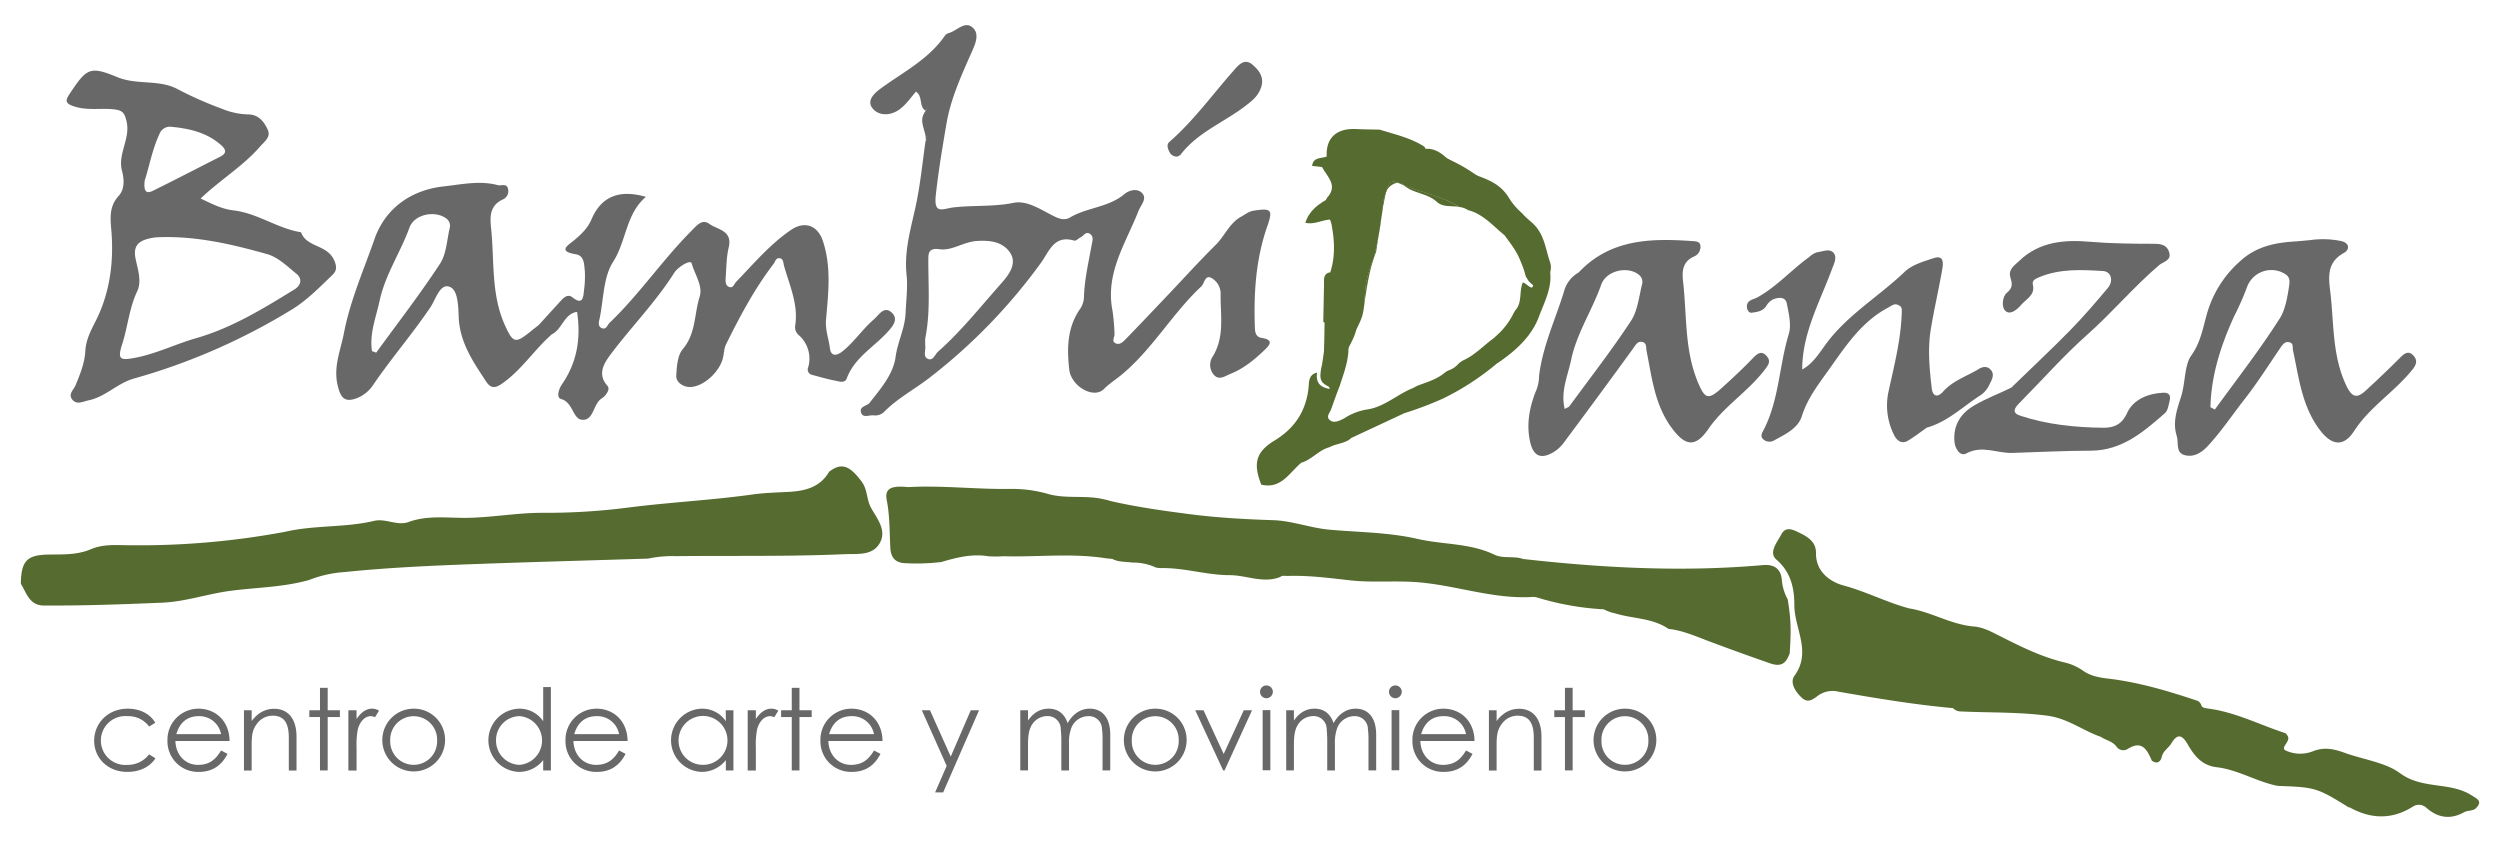 <svg id="Camada_1" data-name="Camada 1" xmlns="http://www.w3.org/2000/svg" viewBox="0 0 818.08 275.55"><defs><style>.cls-1{fill:#556b2f;}.cls-2{fill:#686868;}</style></defs><path class="cls-1" d="M524.82,199.39a90.85,90.85,0,0,1-21.33-3.72,5.47,5.47,0,0,0-2-.33c-12.89.79-25.09-3.86-37.78-4.83-7.31-.56-14.63.21-21.87-.6-6.84-.77-13.64-1.67-20.55-1.44-.83,0-1.66-.25-2.39.35-5.58,2.19-11-.61-16.54-.61-7.52,0-14.86-2.47-22.44-2.31a9.38,9.38,0,0,1-1.67-.18,17.59,17.59,0,0,0-7.79-1.63c-2.17-.35-4.45-.09-6.47-1.2l-1.83-.16c-11.24-1.82-22.55-.39-33.82-.71a34.93,34.93,0,0,1-5,0c-5.29-.88-10.34.43-15.36,1.9a68.56,68.56,0,0,1-11.64.38c-3.26-.07-4.85-1.76-5-5.07-.27-5.21-.15-10.42-1.18-15.63-.72-3.71,1.43-4.79,7-4.2,11.14-.62,22.24.76,33.36.59a43.16,43.16,0,0,1,12,1.52c6.17,1.93,12.71.34,18.92,1.94a9.63,9.63,0,0,1,1.68.43c8.56,2,17.21,3.2,25.94,4.34,9.23,1.21,18.43,1.7,27.69,2,6.21.24,12.13,2.56,18.31,3.11,9.59.86,19.3.85,28.72,3,8.37,1.94,17.22,1.32,25.23,5.18,2.87,1.38,6.35.32,9.41,1.41h0c26.08,2.93,52.2,4.32,78.41,2,3.63-.32,5.93,1.08,6.25,4.92a15.88,15.88,0,0,0,1.91,6.29c1.25,7.54,1.06,11,.66,17.68-1.25,3.42-2.89,4.49-6.47,3.24-7.22-2.52-14.42-5.11-21.58-7.83l.05,0c-3.8-1.43-7.56-3-11.65-3.42-5.25-3.62-11.66-3.29-17.46-5.08A13.79,13.79,0,0,1,524.82,199.39Z"/><path class="cls-1" d="M212.09,182.79c-19,.61-38,1.1-56.92,1.8-14.17.52-28.29,1.16-42.38,2.6a39,39,0,0,0-11.65,2.6c-8.44,2.4-17.22,2.42-25.83,3.56-7.5,1-14.65,3.55-22.35,3.87-12.84.54-25.67,1-38.53.93-4.84,0-5.7-4.08-7.61-7.12.11-7.52,2-9.46,9.13-9.56,4.7-.07,9.37.17,13.93-1.8,3.42-1.47,7.28-1.34,11-1.27A259.68,259.68,0,0,0,93.41,174c9.54-2.21,19.47-1.29,29-3.55,3.88-.92,7.59,1.79,11.45.31h0c5.87-2.11,12.09-1.32,18-1.3,8.64,0,17.07-1.68,25.67-1.65a209.64,209.64,0,0,0,27.65-1.67c13.66-1.77,27.44-2.43,41.08-4.33,3.88-.55,7.74-.64,11.62-.84,5.4-.28,10.41-1.4,13.42-6.58,3.9-3,6.56-2.26,10.5,3,2.08,2.5,1.71,5.9,3.16,8.64,2,3.66,5.32,7.45,2.93,11.68s-7.33,3.46-11.51,3.64c-18.42.8-36.86.44-55.29.64A38.11,38.11,0,0,0,212.09,182.79Z"/><path class="cls-1" d="M720.36,230.85c.43.9,1.32.83,2.1,1,9,1.14,17,5.36,25.47,8.09.21.26.43.51.61.78,1.28,1.89-2.53,3.88-.61,4.86a11.33,11.33,0,0,0,8.85.29c3.81-1.51,6.84-.82,10.54.5,6,2.16,13.33,3.16,17.95,6.58,7.41,5.5,16.37,2.77,23.46,7.28,1.91,1.21,3.79,1.91,1.42,4.31-1.11.91-2.63.59-3.79,1.24-4.56,2.52-8.67,1.87-12.47-1.54h0a3.57,3.57,0,0,0-4.24-.34c-6.69,4.25-13.47,4.21-20.35.53a1.12,1.12,0,0,0-.74-.24c-10.28-6.38-10.93-6.58-22.75-7-.34,0-.67-.08-1-.13-6.65-1.45-12.62-5.2-19.42-6-4.9-.56-7.39-3.81-9.5-7.48-1.86-3.23-3.41-3.58-5.37-.3-.94,1.56-2.71,2.43-3.15,4.48-.26,1.22-1.37,2.46-3,1.26h-.17c-1.58-3.6-3.2-7-8.07-3.86a2.73,2.73,0,0,1-3.61-.93c-1.34-1.72-3.42-2-5.09-3.12-5.89-2.05-10.71-6-17.46-6.91-9.43-1.25-18.78-.94-28.17-1.39a3.62,3.62,0,0,1-2.73-1.09h0c-12.54-1.13-24.93-3.19-37.32-5.36a8.25,8.25,0,0,0-6.34.94c-1.69,1.09-3.51,3.19-5.83,1-2.11-2-4-4.95-2.34-7.21,5.63-7.82,0-15.31-.07-22.91,0-5.52-1-10.86-5.88-15.07-2.64-2.29.24-5.63,1.61-8.24s3.66-1.63,5.35-.81c2.85,1.39,6,2.91,6,6.84-.13,6.27,4.79,9.55,9,10.69,7.42,2,14.17,5.54,21.51,7.51l.07,0c7.27,1.19,13.7,5.32,21.16,5.92,2.87.23,5.51,1.63,8.08,2.94,7,3.54,14,7.07,21.72,8.86a17.69,17.69,0,0,1,6,2.76h0c2.45,1.68,5.24,2.15,8.12,2.49,10.05,1.18,19.67,4.08,29.23,7.27A2.43,2.43,0,0,1,720.36,230.85Z"/><path class="cls-2" d="M176.26,106.39c2.49-2.74,5-5.5,7.48-8.2.95-1,2.19-2,3.55-.9,3.3,2.6,3.59.21,3.8-2.21a32.06,32.06,0,0,0,.27-6.55c-.24-2-.11-4.85-2.92-5.32-6.18-1-2.44-3-.5-4.64,2.28-1.95,4.33-3.8,5.62-6.81,3.21-7.51,9.1-9.84,17.8-7.35-6.62,5.66-6.34,14.41-10.72,21.25-3.23,5-3.11,12.25-4.41,18.5-.23,1.08-.74,2.54.64,3.18,1.54.71,1.83-1,2.63-1.73,9.7-9.28,17.23-20.49,26.69-30,1.76-1.78,3.53-4.08,5.9-2.36,2.63,1.91,7.7,2.11,6.37,7.71-.77,3.21-.76,6.63-1,10-.09,1.16-.09,2.62,1.31,3,1.17.32,1.48-1.08,2.15-1.77,5.74-5.92,11.05-12.3,18-17,4.45-3,8.7-1.39,10.38,3.75,2.79,8.48,1.75,17.1,1,25.66-.3,3.37.91,6.31,1.29,9.45.3,2.43,2,2.58,4.06.94,3.88-3.07,6.56-7.27,10.28-10.45,1.64-1.4,3.31-4.54,5.8-2.31s.34,4.64-1.41,6.54c-4.52,4.92-10.75,8.32-13.25,15.09-.59,1.59-2.44,1-3.66.72-2.62-.49-5.18-1.25-7.75-1.93a1.77,1.77,0,0,1-1.2-2.43,10.22,10.22,0,0,0-3.08-10.56,3.37,3.37,0,0,1-1.16-3.15c1.07-7-1.91-13.21-3.69-19.64-.24-.9-.15-2.24-1.44-2.37s-1.39,1.15-2,1.93c-6.24,8.14-11,17.16-15.52,26.28-.65,1.32-.64,3-1,4.43-1.14,4.72-6.72,9.75-11.15,9.49-1.88-.11-4.26-1.5-4.13-3.74.19-3,.41-6.62,2.16-8.67,4.31-5.09,3.7-11.46,5.5-17.13,1.12-3.54-1.62-7.3-2.59-10.86-.4-1.51-4.61,1.29-5.66,2.94-6.06,9.6-14,17.65-20.78,26.67-2.06,2.76-4.64,6.44-1.2,10.35.78.88.27,1.92-.33,2.75a5.29,5.29,0,0,1-1.45,1.42c-2.92,1.77-2.57,7.37-6.5,7-3.07-.28-2.87-5.71-6.84-6.79-1.58-.43-.84-3.18.33-4.87,4.9-7.11,6.22-15,4.9-23.65-4.27.65-4.83,5.66-8.23,7.34A6.72,6.72,0,0,1,176.26,106.39Z"/><path class="cls-2" d="M630.5,139.94c-2,1.43-4,2.95-6.15,4.26s-3.72-.23-4.45-1.67a21.35,21.35,0,0,1-1.85-14.69c1.9-8.68,4.14-17.34,4.28-26.33a1.55,1.55,0,0,0-.9-1.56c-1.46-.9-2.39.08-3.62.74-8.87,4.7-14.07,12.91-19.63,20.68-3.31,4.61-6.77,9.13-8.56,14.82-1.27,4.06-5.59,6-9.21,8a3,3,0,0,1-3.37-.4c-1.26-1.09-.3-2.35.15-3.24,5-9.8,5-20.91,8.15-31.21.92-3,0-6.74-.63-10-.49-2.39-2.82-2.07-4.61-1.32A5.47,5.47,0,0,0,578,100.1c-1.18,1.8-3.06,2-4.85,2.24-.79.1-1.43-.87-1.5-1.78-.18-2.38,2-2.49,3.37-3.22,6.4-3.54,11.23-9.07,17.08-13.29a6.46,6.46,0,0,1,2.58-1.52c1.77-.2,4-1.3,5.3.19s.16,3.58-.58,5.56c-3.94,10.62-9.64,20.75-9.66,32.63,3.42-1.84,5.5-5.24,7.65-8.18,7.07-9.69,17.42-15.68,25.88-23.79,2.42-2.31,6.21-3.4,9.56-4.49s3.06,1.78,2.74,3.66c-1.16,6.65-2.71,13.24-3.79,19.9-1,6.32-.39,12.69.34,19,.3,2.62,1.83,3.26,3.71,1.15,3.12-3.53,7.53-4.95,11.41-7.24,1.55-1.07,3.21-1.24,4.39.32,1,1.36.25,2.91-.46,4.26a9,9,0,0,1-2.71,3.59C642.52,132.84,637.45,138,630.5,139.94Z"/><path class="cls-2" d="M658.17,126.84c6.48-6.3,13.09-12.48,19.42-18.93,4.26-4.35,8.23-9,12.16-13.68,2-2.39,1.06-5.38-1.57-5.54-7-.43-14.1-.81-20.84,2-1.12.48-2.47,1-2.13,2.4.83,3.48-2.07,4.65-3.76,6.61-1.4,1.64-3.53,3.41-5.11,2.13s-1-4.9.29-5.94c2.1-1.71,1.85-3.07,1.24-5.08-.81-2.67,1.31-3.92,2.88-5.43,6.58-6.36,14.92-7,23.22-6.26,6.77.56,13.5.64,20.26.65,2.18,0,4.61-.06,5.54,2.6,1,2.9-1.86,3.22-3.23,4.38-8.28,7.08-15.29,15.45-23.44,22.69-7.88,7-14.91,15-22.33,22.49-1.5,1.53-2.61,3.13.3,4.09,8.83,2.93,18,3.85,27.24,3.95,3.38,0,6-.93,7.8-4.93,2-4.3,6.77-6.31,11.82-6.54,1.92-.09,2.45,1,2.07,2.55s-.59,3.31-1.58,4.17c-7,6.09-14,12.19-24.18,12.26-8.61,0-17.21.47-25.82.73-5,.14-9.81-2.63-15,.17-2,1.09-3.7-1.55-3.88-4-.38-5.26,2-9.06,6.42-11.66C649.85,130.41,654.12,128.85,658.17,126.84Z"/><path class="cls-2" d="M385.26,51.23a2.64,2.64,0,0,1-2.62-1.57c-.53-1.09-1-2.35.08-3.28,7.9-6.91,14-15.4,20.91-23.22,1.59-1.81,3.56-4.28,6.22-2,2.3,1.94,4.12,4.44,2.61,8-1,2.47-2.87,3.93-4.93,5.51-7,5.37-15.65,8.63-21.21,15.95A3.23,3.23,0,0,1,385.26,51.23Z"/><path class="cls-1" d="M435.23,89.1l.18,2.36c-.05,1.24-.1,2.49-.16,3.73-1,2.36-.21,4.85-.5,7.25-.15,1.16.69,2.77-1.31,3.17l-.42-.32c.07-4.05.14-8.1.24-12.15C433.31,91.52,432.85,89.61,435.23,89.1Z"/><path class="cls-2" d="M299.7,30c4.51.29,5.43,2.07,3.24,6.27C300.54,34.89,302.13,31.42,299.7,30Z"/><path class="cls-2" d="M303,36.26c-.42,3.37,1.93,6.76-.11,10.11C303.48,43,300,39.6,303,36.26Z"/><path class="cls-1" d="M433.18,54.73l-3.81-.43c.32-3,3-2.35,4.78-3.09C433.83,52.39,433.51,53.56,433.18,54.73Z"/><path class="cls-2" d="M412.8,110.56c-1.94-.32-2.11-1.93-2.17-3.52-.39-11.22.32-22.29,4.07-33,1.89-5.41,1.33-6-4.46-5.1-1.64.25-2.7,1.21-4,1.91-3.93,2.12-5.44,6.33-8.42,9.28-5.36,5.31-10.43,10.91-15.63,16.39-4.63,4.87-9.25,9.76-13.94,14.58-.78.8-1.86,1.82-3.1,1.29-1.59-.67-.35-2.07-.44-3.14a70.47,70.47,0,0,0-.66-7.57C361.6,89.4,368.42,79.56,372.56,69c.73-1.86,2.72-3.79,1.39-5.56-1.53-2-4.39-1.27-6,.07-5.21,4.39-12.23,4.34-17.85,7.68-1.37.82-3,.63-4.75-.22-4.39-2.06-9-5.54-13.69-4.59-6.56,1.33-13.07.74-19.54,1.48-3.66.41-6.64,2.57-5.88-4.17.87-7.81,2.16-15.54,3.48-23.23,1.39-8.14,4.86-15.76,8.22-23.33,1.17-2.65,2.71-5.95.39-8.07-2.61-2.39-5.21,1.05-7.86,1.76a2.35,2.35,0,0,0-1.25.83c-5.32,7.76-13.61,11.9-20.92,17.23-2.24,1.64-4.85,4.06-2.74,6.62s6,2.37,8.81.28C296.45,34.27,298,32,299.7,30c3.61.79,4.65,2.9,3.24,6.27l0,0c-2.1,3.35,2,6.76-.11,10.11-.89,6.29-1.53,12.62-2.73,18.85-1.57,8.19-4.37,16.09-3.44,24.76.42,4-.15,8.36-.33,12.52-.23,5.06-2.61,9.39-3.27,14.31-.74,5.62-4.93,10.44-8.5,15-.84,1.08-3.54,1.1-2.76,3.28.65,1.81,2.69.62,4.1.82a4.17,4.17,0,0,0,3.64-1.38c4.21-4.17,9.42-7,14.06-10.49a183.19,183.19,0,0,0,37-38c2.75-3.75,4.27-9.29,10.94-7.31.55.16,1.4-.75,2.14-1.13,1-.5,1.66-2,3-1.07s.78,2.32.53,3.69c-1,5.64-2.34,11.23-2.5,17A7.3,7.3,0,0,1,353.5,101c-4.3,6.11-4.39,13-3.61,19.91.62,5.52,8,9.75,11.33,6.4,1.81-1.8,3.89-3.11,5.79-4.68,10.12-8.36,16.57-20,26.06-28.87,1.09-1,1.2-4,3.42-2.76a5.92,5.92,0,0,1,2.94,5c-.13,7,1.46,14.18-2.66,20.78a4.9,4.9,0,0,0,.72,6.16c1.65,1.48,3.37.12,5.11-.58,4.32-1.72,7.77-4.56,11.07-7.7C415.69,112.77,416.83,111.2,412.8,110.56Zm-85-18c-6.8,7.64-13.17,15.71-20.86,22.53-1,.9-1.65,3.18-3.42,2.29-1.51-.75-.57-2.75-.74-4.18a21.53,21.53,0,0,1,0-2.54c1.75-8.62.94-17.33,1-26,0-1.87.25-3.61,3.65-3.11,4.09.61,7.84-2.44,12.32-2.7s8.28.33,10.68,3.67C333.05,86.22,330,90.06,327.79,92.55Z"/><path class="cls-2" d="M578.14,116.55c-1.67-1.93-3-.94-4.55.66-3.25,3.4-6.71,6.61-10.2,9.77-4.42,4-5.49,3.54-7.76-1.85-4.45-10.58-3.6-21.88-4.86-32.89-.39-3.43-.26-6.66,3.68-8.35a3.42,3.42,0,0,0,2-3.32c-.08-1.35-1.1-1.56-2.14-1.64-13.78-1-27.24-.89-37.72,10.23a10.06,10.06,0,0,0-4.8,6.24c-2.82,9.17-7,17.94-8.16,27.61a12.66,12.66,0,0,1-1.21,5.39c-2,5.29-3,10.68-1.67,16.36,1,4.26,3.24,5.55,7.11,3.49a11.82,11.82,0,0,0,3.8-3.31q11.47-15.37,22.75-30.91c.84-1.15,1.46-2.48,3-2.13s1.17,1.81,1.4,2.94c1.75,8.69,2.63,17.56,8.19,25.14,4.42,6,7.75,6.6,12,.44,5.08-7.42,12.85-12.15,18.3-19.2C578.66,119.45,579.61,118.27,578.14,116.55ZM537.31,93.14c-1,4-1.42,8.55-3.6,11.87-6.3,9.57-13.35,18.64-20.13,27.89-.25.34-.77.48-1.56.93-1.39-5.78,1-10.82,2.07-15.9,1.79-8.8,6.92-16.38,9.89-24.8,1.62-4.59,8.65-6.2,12.34-3.21A3,3,0,0,1,537.31,93.14Z"/><path class="cls-2" d="M789.69,116.29c-1.51-1.62-2.86-.7-4.25.7-3.68,3.72-7.48,7.31-11.33,10.85-2.79,2.56-4.42,2.29-6.28-1.58-4.57-9.52-4.08-19.78-5.17-29.78-.53-4.87-1.77-10.35,4.31-13.69,2.09-1.15,1.95-3.5-1.34-4a29.59,29.59,0,0,0-9.79-.2c-2.18.19-3.53.34-4.88.42-6.63.42-12.75,1.66-18,6.53a36,36,0,0,0-10,14.72c-1.91,5.28-2.26,11-5.94,16.13-2.23,3.07-1.88,9-3.31,13.45-1.32,4.14-2.83,8.26-1.42,12.8.66,2.14-.33,5.26,2.27,6.18,2.88,1,5.61-.43,7.73-2.69,4.56-4.86,8.25-10.46,12.33-15.66s7.86-11.2,11.74-16.86c.7-1,1.48-2,2.86-1.59s.91,1.61,1.11,2.56c1.95,9,2.9,18.27,8.75,26.06,3.85,5.12,7.77,5.8,11.27.39,5.12-7.89,13.19-12.78,19-20C790.9,119.16,791.09,117.79,789.69,116.29ZM749.07,93.57c-.54,3.65-1.28,7.81-3,10.53-6.55,10.32-14.11,20-21.29,29.9l-1.45-.73c.23-10.43,3.39-20.16,7.66-29.58a93.42,93.42,0,0,0,4.27-9.64,8.46,8.46,0,0,1,12.42-4.43C749.41,90.62,749.29,92.08,749.07,93.57Z"/><path class="cls-2" d="M176.26,106.39c-.93.73-1.87,1.45-2.78,2.19-4.86,3.94-5.63,3.59-8.18-2-4.69-10.23-3.47-21.23-4.6-31.92-.39-3.77-.47-7.44,3.88-9.4a3,3,0,0,0,1.67-3.43c-.46-2-2.2-.93-3.37-1.25-5.89-1.58-11.82-.23-17.59.4-10.76,1.16-19.23,7.18-22.75,17.28s-7.94,20.06-10,30.76c-1.12,5.75-3.55,11.13-2,17.29,1,4.12,2.42,5.45,6.39,3.93a11.57,11.57,0,0,0,5.35-4.53c5.89-8.6,12.72-16.51,18.57-25.16,1.71-2.55,3.11-7.87,6.25-6.71,2.82,1,2.85,6.42,3,9.95.34,8.28,4.74,14.62,9,21.09,1.29,2,2.71,2.36,5,.77,6.51-4.44,10.67-11.17,16.48-16.25A5.14,5.14,0,0,0,176.26,106.39ZM147.13,74.74c-.9,3.92-1.06,8.39-3.15,11.57-6.56,10-13.86,19.43-20.88,29.09l-1.37-.5c-.89-5.73,1.35-11.15,2.52-16.6,1.83-8.46,6.81-15.74,9.74-23.82,1.59-4.38,8.39-5.77,12.11-2.94A2.94,2.94,0,0,1,147.13,74.74Z"/><path class="cls-1" d="M457.34,59.77l-.33-.14c-2.15-1-2.89,1-3.35,2.9A5.24,5.24,0,0,1,457.34,59.77Z"/><path class="cls-1" d="M451.06,77.2c.43-2.34.79-4.7,1.1-7.06Q451.56,73.66,451.06,77.2Z"/><path class="cls-1" d="M477.45,67.67c-5.55-3.51-12.07-4.71-18.11-7.06,3.25,2.83,7.73,2.53,10.87,5.47C472.12,67.87,474.9,67.31,477.45,67.67Z"/><path class="cls-1" d="M445.47,104.1c.08-.19.14-.4.21-.6C445.62,103.7,445.54,103.9,445.47,104.1Z"/><path class="cls-1" d="M446.12,101.64a11.8,11.8,0,0,1-.32,1.43,17.42,17.42,0,0,0,.5-2.59Z"/><path class="cls-2" d="M98.5,76c-7.74-1.23-14.27-6.26-22.08-7.15-3.8-.44-7-2.09-10.76-3.89,6.55-6.25,13.91-10.6,19.44-17,1.36-1.57,3.65-3.09,2.52-5.52-1.21-2.62-3-5-6.45-5a24,24,0,0,1-8.4-1.79,120,120,0,0,1-14.9-6.61c-6.11-3.1-13.11-1.15-19.53-3.82-9-3.72-10-2.82-15.45,5.33-1.62,2.41-1.67,3.34,1.69,4.37,4.45,1.35,8.84.31,13.22.93,2.49.36,3,1.39,3.59,3.76,1.42,5.7-2.93,10.66-1.48,16.23.75,2.85.91,6-1,8.17-3.52,3.8-2.71,8-2.4,12.36.69,10-.68,19.81-5.28,28.84-1.61,3.18-3.11,6-3.32,9.79s-1.71,7.49-3.16,11c-.69,1.67-2.6,3-1,4.87,1.5,1.67,3.41.5,5.23.13,5.54-1.13,9.46-5.62,14.76-7.1a205.05,205.05,0,0,0,51.64-22.54c5.08-3.09,9.16-7.32,13.38-11.37,1.17-1.13,1.75-2.37.51-5C106.87,79.94,100.32,81,98.5,76ZM47.34,59.11c1.49-4.48,2.43-10.11,4.87-15.33a3.66,3.66,0,0,1,4-2.27c5.89.58,11.55,1.88,16.17,6,1.74,1.56,1.79,2.7-.37,3.79C64.7,55,57.37,58.81,50,62.45,47.61,63.61,47,62.29,47.34,59.11ZM96.4,94.68c-10.27,6.31-20.48,12.62-32.28,16-6.59,1.89-12.82,5-19.64,6.35-5.18,1-6.14.7-4.49-4.42,1.83-5.72,2.29-11.77,4.92-17.32,1.51-3.2.23-7-.51-10.45-1.14-5.23,1.82-6.46,6.4-7.16C63.42,77,75.52,79.8,87.45,83.17c3.53,1,6.59,4,9.58,6.44C99,91.24,98.49,93.39,96.4,94.68Z"/><path class="cls-1" d="M507.21,85.76c-1.55-4.48-1.78-9.32-6-13-2.63-2.3-5.61-5-7.38-7.92-2.58-4.26-6.14-5.8-10.34-7.34-5.66-2.08-9.92-7.15-16.3-7.9-.5-.06-.68-1.11-1.12-1.63-4.48-2.86-9.62-4-14.61-5.55-2.52-.06-5.05-.06-7.57-.19-6.54-.34-10.06,2.88-9.75,9-.6,1-1.9,1.68-1.63,3.16,1.49,3.27,5.54,6.1,1.79,10.28-2,3.29.78,5.81,1.4,8.68,1.16,6.07,1.36,12.09-1.22,17.91a25,25,0,0,0-.22,4.32,127.27,127.27,0,0,1-1.7,24,12.12,12.12,0,0,0-.33,1.59c-.17,1.37-.37,2.83.52,3.93a6.15,6.15,0,0,0,3.95,1.87c1.19.17,1.62-1.23,1.51-2.2-.69-5.78,3-10.06,5-14.94a21.17,21.17,0,0,1,1.66-4.21,10.71,10.71,0,0,0,.62-1.45c.07-.2.15-.4.21-.6s.09-.28.12-.43a11.8,11.8,0,0,0,.32-1.43l.18-1.16c.41-3.21.23-6.56,1.13-9.7a41.8,41.8,0,0,1,2-6.2c.66-2.44,1.19-4.9,1.65-7.38s.7-4.71,1.1-7.06c.1-.75.2-1.5.29-2.25a14.58,14.58,0,0,1,1-4.94c.07-.14.15-.29.23-.42.46-1.92,1.2-3.9,3.35-2.9l.33.14a2.32,2.32,0,0,1,1.77.64l.23.2c6,2.35,12.56,3.55,18.11,7.06a6,6,0,0,1,2.84,1c5,1.28,8.23,5.2,12,8.26,1.88,2.6,3.91,5.1,5.08,8.15h0a31.78,31.78,0,0,1,1.84,5.24,14.28,14.28,0,0,0,1.11,1.78c1.26,1.21,2.83,2.64,4.32,1C506.43,91.11,508.23,88.7,507.21,85.76Z"/><path class="cls-1" d="M451.06,77.2c-.46,2.48-1,4.94-1.65,7.38a41.8,41.8,0,0,0-2,6.2c-.9,3.14-.72,6.49-1.13,9.7.95-6.12,1.72-12.27,4.05-18.1C450.58,80.66,450.82,78.93,451.06,77.2Z"/><path class="cls-1" d="M453.66,62.53c-.08.13-.16.28-.23.42a14.58,14.58,0,0,0-1,4.94c-.09.75-.19,1.5-.29,2.25.42-2.44.87-4.88,1.42-7.3C453.61,62.74,453.63,62.63,453.66,62.53Z"/><path class="cls-1" d="M459.11,60.41a2.32,2.32,0,0,0-1.77-.64c.66.3,1.33.58,2,.84Z"/><path class="cls-1" d="M445.47,104.1a10.71,10.71,0,0,1-.62,1.45,21.17,21.17,0,0,0-1.66,4.21,17.14,17.14,0,0,0,.65-2A25.47,25.47,0,0,0,445.47,104.1Z"/><path class="cls-1" d="M445.68,103.5c0-.14.09-.28.12-.43C445.77,103.22,445.72,103.36,445.68,103.5Z"/><path class="cls-1" d="M437.26,72c-3.48-.89-6.64,1.76-10.12.9,1.32-4.12,4.52-6.37,8.15-8.19C433.58,67.78,435.58,69.85,437.26,72Z"/><path class="cls-1" d="M433.44,105.61c1.61-3.3-.22-7.19,1.81-10.42-.13,8.56,1,17.23-2.06,25.56Q433.31,113.18,433.44,105.61Z"/><path class="cls-1" d="M431,121.93c-.45,3,.69,4.8,4.15,5.34-2.93-7.55,3.82-12.19,5.22-18.47,2.22,6.19-.18,11.85-2,17.56-1,2.47-1.85,5-2.78,7.55-.43,1.16-1.81,2.46-.38,3.61,1.11.89,2.57.38,3.82-.2a14.37,14.37,0,0,0,1.77-1,19.66,19.66,0,0,1,6.11-2.26c6-.69,10.3-5.1,15.67-7.16a8.77,8.77,0,0,1,1.21-.65c3.11-1.21,6.39-2.08,9-4.32a6.34,6.34,0,0,1,1.14-.7,7.52,7.52,0,0,0,3.26-2.11,6.5,6.5,0,0,1,1.65-1.21c3.85-1.74,6.67-4.88,10-7.28.32-.32.66-.62,1-.92a23.53,23.53,0,0,0,5.29-6.88c.2-.41.43-.81.66-1.21,2.48-2.62,1.2-6.29,2.55-9.22,1.19.38,2.87,2.56,3.25,1.29.68-2.27,3.17-3.71,2.33-6.82-2.17-8-7.42-13.69-12.59-19.86a20.52,20.52,0,0,0-11.82-7.34c-2.28-.56-5.12-1.27-6-4.56-.64-2.38-3.18-1.06-4.87-1.41-2.39-.5-5.81.26-5-4.12,4-2,7.15-.38,10,2.39,9.64,4.06,16.94,11.29,24.6,18,3,4.59,7.55,8.3,8,14.3.13.65.27,1.3.4,2,2.16,6.33-1,11.85-3.05,17.35-2.5,6.66-7.78,11.27-13.57,15.23l0-.06a86,86,0,0,1-17.7,11.57,111.47,111.47,0,0,1-12.73,4.83l-17.36,8.1c-2,1.9-4.88,1.79-7.17,3.05h0c-3.51.91-5.78,4.08-9.24,5.08-3.89,3.25-6.57,8.71-13.09,7.17-2.67-6.8-1.88-10.64,4.25-14.37,6.57-4,10.25-9.42,11.19-17C428.41,125.33,428,122.6,431,121.93Z"/><path class="cls-2" d="M50.87,248.14c-1.92,2.93-5.26,4.45-9.23,4.45-6.49,0-10.83-4.67-10.83-10.16,0-5.79,4.53-10.53,11-10.53,3.78,0,7.23,1.56,9,4.6l-2,1.26a8.45,8.45,0,0,0-7.11-3.41,8,8,0,1,0,0,15.94,8.71,8.71,0,0,0,7.08-3.45Z"/><path class="cls-2" d="M57.4,242.47c.11,4.52,3.19,7.82,7.41,7.82s6.09-2.34,7.53-4.71l2.11,1.11c-2,3.93-5.08,5.9-9.38,5.9A10,10,0,0,1,54.8,242.32,10.15,10.15,0,0,1,64.93,231.9c5.59,0,10.12,4,10.19,10.57Zm14.94-2.23A7.23,7.23,0,0,0,65,234.35c-3.52,0-6.15,1.89-7.3,5.89Z"/><path class="cls-2" d="M82.35,235.94c2-2.67,4.49-4,7.38-4,4.3,0,7.3,3,7.3,9.16v11.05H94.51V241.39c0-4.63-1.44-7.19-5.26-7.19a6.28,6.28,0,0,0-5.19,2.67c-1.49,1.93-1.71,3.85-1.71,7v8.27H79.83V232.42h2.52Z"/><path class="cls-2" d="M104.71,225.08h2.52v7.34h4v2.22h-4v17.47h-2.52V234.64h-3.49v-2.22h3.49Z"/><path class="cls-2" d="M116.68,235.27c1.49-2.15,3.08-3.37,5.08-3.37a4,4,0,0,1,2.26.67l-1.33,2.15a3,3,0,0,0-1.34-.37c-1.85,0-3.52,1.59-4.26,4.3a27.27,27.27,0,0,0-.41,6v7.49H114V232.42h2.67Z"/><path class="cls-2" d="M145.64,242.32a10.27,10.27,0,1,1-10.27-10.42A10.19,10.19,0,0,1,145.64,242.32Zm-17.95,0a7.68,7.68,0,1,0,15.35,0,7.68,7.68,0,1,0-15.35,0Z"/><path class="cls-2" d="M177.75,248.73a10,10,0,0,1-7.94,3.86,10.35,10.35,0,0,1,.08-20.69,9.32,9.32,0,0,1,7.86,4.11V224.82h2.52v27.29h-2.52Zm-15.43-6.45a7.9,7.9,0,0,0,7.75,8,8,8,0,0,0,0-15.94A7.82,7.82,0,0,0,162.32,242.28Z"/><path class="cls-2" d="M187.65,242.47c.11,4.52,3.19,7.82,7.41,7.82s6.08-2.34,7.53-4.71l2.11,1.11c-2,3.93-5.08,5.9-9.38,5.9a10,10,0,0,1-10.27-10.27,10.15,10.15,0,0,1,10.12-10.42c5.6,0,10.13,4,10.2,10.57Zm14.94-2.23a7.23,7.23,0,0,0-7.38-5.89c-3.52,0-6.15,1.89-7.3,5.89Z"/><path class="cls-2" d="M237.48,232.42H240v19.69h-2.48v-3.38a10,10,0,0,1-7.94,3.86,10.35,10.35,0,0,1,.08-20.69,9.32,9.32,0,0,1,7.86,4.11Zm-15.43,9.86a7.9,7.9,0,0,0,7.75,8,8,8,0,1,0-7.75-8Z"/><path class="cls-2" d="M247.34,235.27c1.48-2.15,3.08-3.37,5.08-3.37a4,4,0,0,1,2.26.67l-1.33,2.15a3,3,0,0,0-1.34-.37c-1.85,0-3.52,1.59-4.26,4.3a26.65,26.65,0,0,0-.41,6v7.49h-2.67V232.42h2.67Z"/><path class="cls-2" d="M259.09,225.08h2.52v7.34h4v2.22h-4v17.47h-2.52V234.64h-3.48v-2.22h3.48Z"/><path class="cls-2" d="M271.07,242.47c.11,4.52,3.19,7.82,7.41,7.82s6.08-2.34,7.53-4.71l2.11,1.11c-2,3.93-5.08,5.9-9.38,5.9a10,10,0,0,1-10.27-10.27,10.15,10.15,0,0,1,10.12-10.42c5.6,0,10.13,4,10.2,10.57ZM286,240.24a7.23,7.23,0,0,0-7.38-5.89c-3.52,0-6.15,1.89-7.3,5.89Z"/><path class="cls-2" d="M301.65,232.42h2.67l6.79,15.16,6.56-15.16h2.71L308.63,259.3H306l3.78-8.68Z"/><path class="cls-2" d="M349.82,252.11H347.3V242c0-1.52-.15-2.78-.19-3.67a4.26,4.26,0,0,0-4.45-4,5.92,5.92,0,0,0-4.6,2.29c-1.41,1.82-1.66,4.16-1.66,7.12v8.35h-2.53V232.42h2.53v3.37c1.74-2.52,3.93-3.89,6.74-3.89,3,0,5.16,1.56,6.23,4.74,1.75-3.15,4.34-4.74,7.23-4.74,4.08,0,6.71,2.93,6.71,8.53v11.68h-2.52V241.35c0-1.44-.18-2.59-.22-3.33a4.25,4.25,0,0,0-4.45-3.67,6,6,0,0,0-5.6,4,13.89,13.89,0,0,0-.7,5.15Z"/><path class="cls-2" d="M388.3,242.32A10.27,10.27,0,1,1,378,231.9,10.19,10.19,0,0,1,388.3,242.32Zm-17.94,0a7.68,7.68,0,1,0,15.35,0,7.68,7.68,0,1,0-15.35,0Z"/><path class="cls-2" d="M391.12,232.42h2.71l6.6,14.31L407,232.42h2.71l-9,19.69h-.45Z"/><path class="cls-2" d="M416.52,226.37a2.15,2.15,0,0,1-2.12,2.12,2.1,2.1,0,0,1-2.07-2.12,2.07,2.07,0,0,1,2.07-2.07A2.1,2.1,0,0,1,416.52,226.37Zm-3.34,6h2.52v19.69h-2.52Z"/><path class="cls-2" d="M436.83,252.11h-2.52V242c0-1.52-.15-2.78-.18-3.67a4.27,4.27,0,0,0-4.45-4,5.9,5.9,0,0,0-4.6,2.29c-1.41,1.82-1.67,4.16-1.67,7.12v8.35h-2.52V232.42h2.52v3.37c1.74-2.52,3.93-3.89,6.75-3.89,3,0,5.15,1.56,6.23,4.74,1.74-3.15,4.34-4.74,7.23-4.74,4.08,0,6.71,2.93,6.71,8.53v11.68h-2.52V241.35c0-1.44-.19-2.59-.22-3.33a4.25,4.25,0,0,0-4.45-3.67,6,6,0,0,0-5.6,4,13.89,13.89,0,0,0-.71,5.15Z"/><path class="cls-2" d="M458.71,226.37a2.15,2.15,0,0,1-2.11,2.12,2.11,2.11,0,0,1-2.08-2.12,2.07,2.07,0,0,1,2.08-2.07A2.1,2.1,0,0,1,458.71,226.37Zm-3.34,6h2.52v19.69h-2.52Z"/><path class="cls-2" d="M464.79,242.47c.11,4.52,3.19,7.82,7.41,7.82s6.09-2.34,7.53-4.71l2.12,1.11c-2,3.93-5.08,5.9-9.39,5.9a10,10,0,0,1-10.27-10.27,10.15,10.15,0,0,1,10.13-10.42c5.59,0,10.12,4,10.19,10.57Zm14.94-2.23a7.23,7.23,0,0,0-7.38-5.89c-3.52,0-6.15,1.89-7.3,5.89Z"/><path class="cls-2" d="M489.74,235.94c2-2.67,4.49-4,7.38-4,4.3,0,7.3,3,7.3,9.16v11.05H501.9V241.39c0-4.63-1.44-7.19-5.26-7.19a6.28,6.28,0,0,0-5.19,2.67c-1.49,1.93-1.71,3.85-1.71,7v8.27h-2.52V232.42h2.52Z"/><path class="cls-2" d="M512.1,225.08h2.52v7.34h4v2.22h-4v17.47H512.1V234.64h-3.49v-2.22h3.49Z"/><path class="cls-2" d="M542,242.32a10.27,10.27,0,1,1-10.27-10.42A10.19,10.19,0,0,1,542,242.32Zm-17.95,0a7.68,7.68,0,1,0,15.35,0,7.68,7.68,0,1,0-15.35,0Z"/></svg>